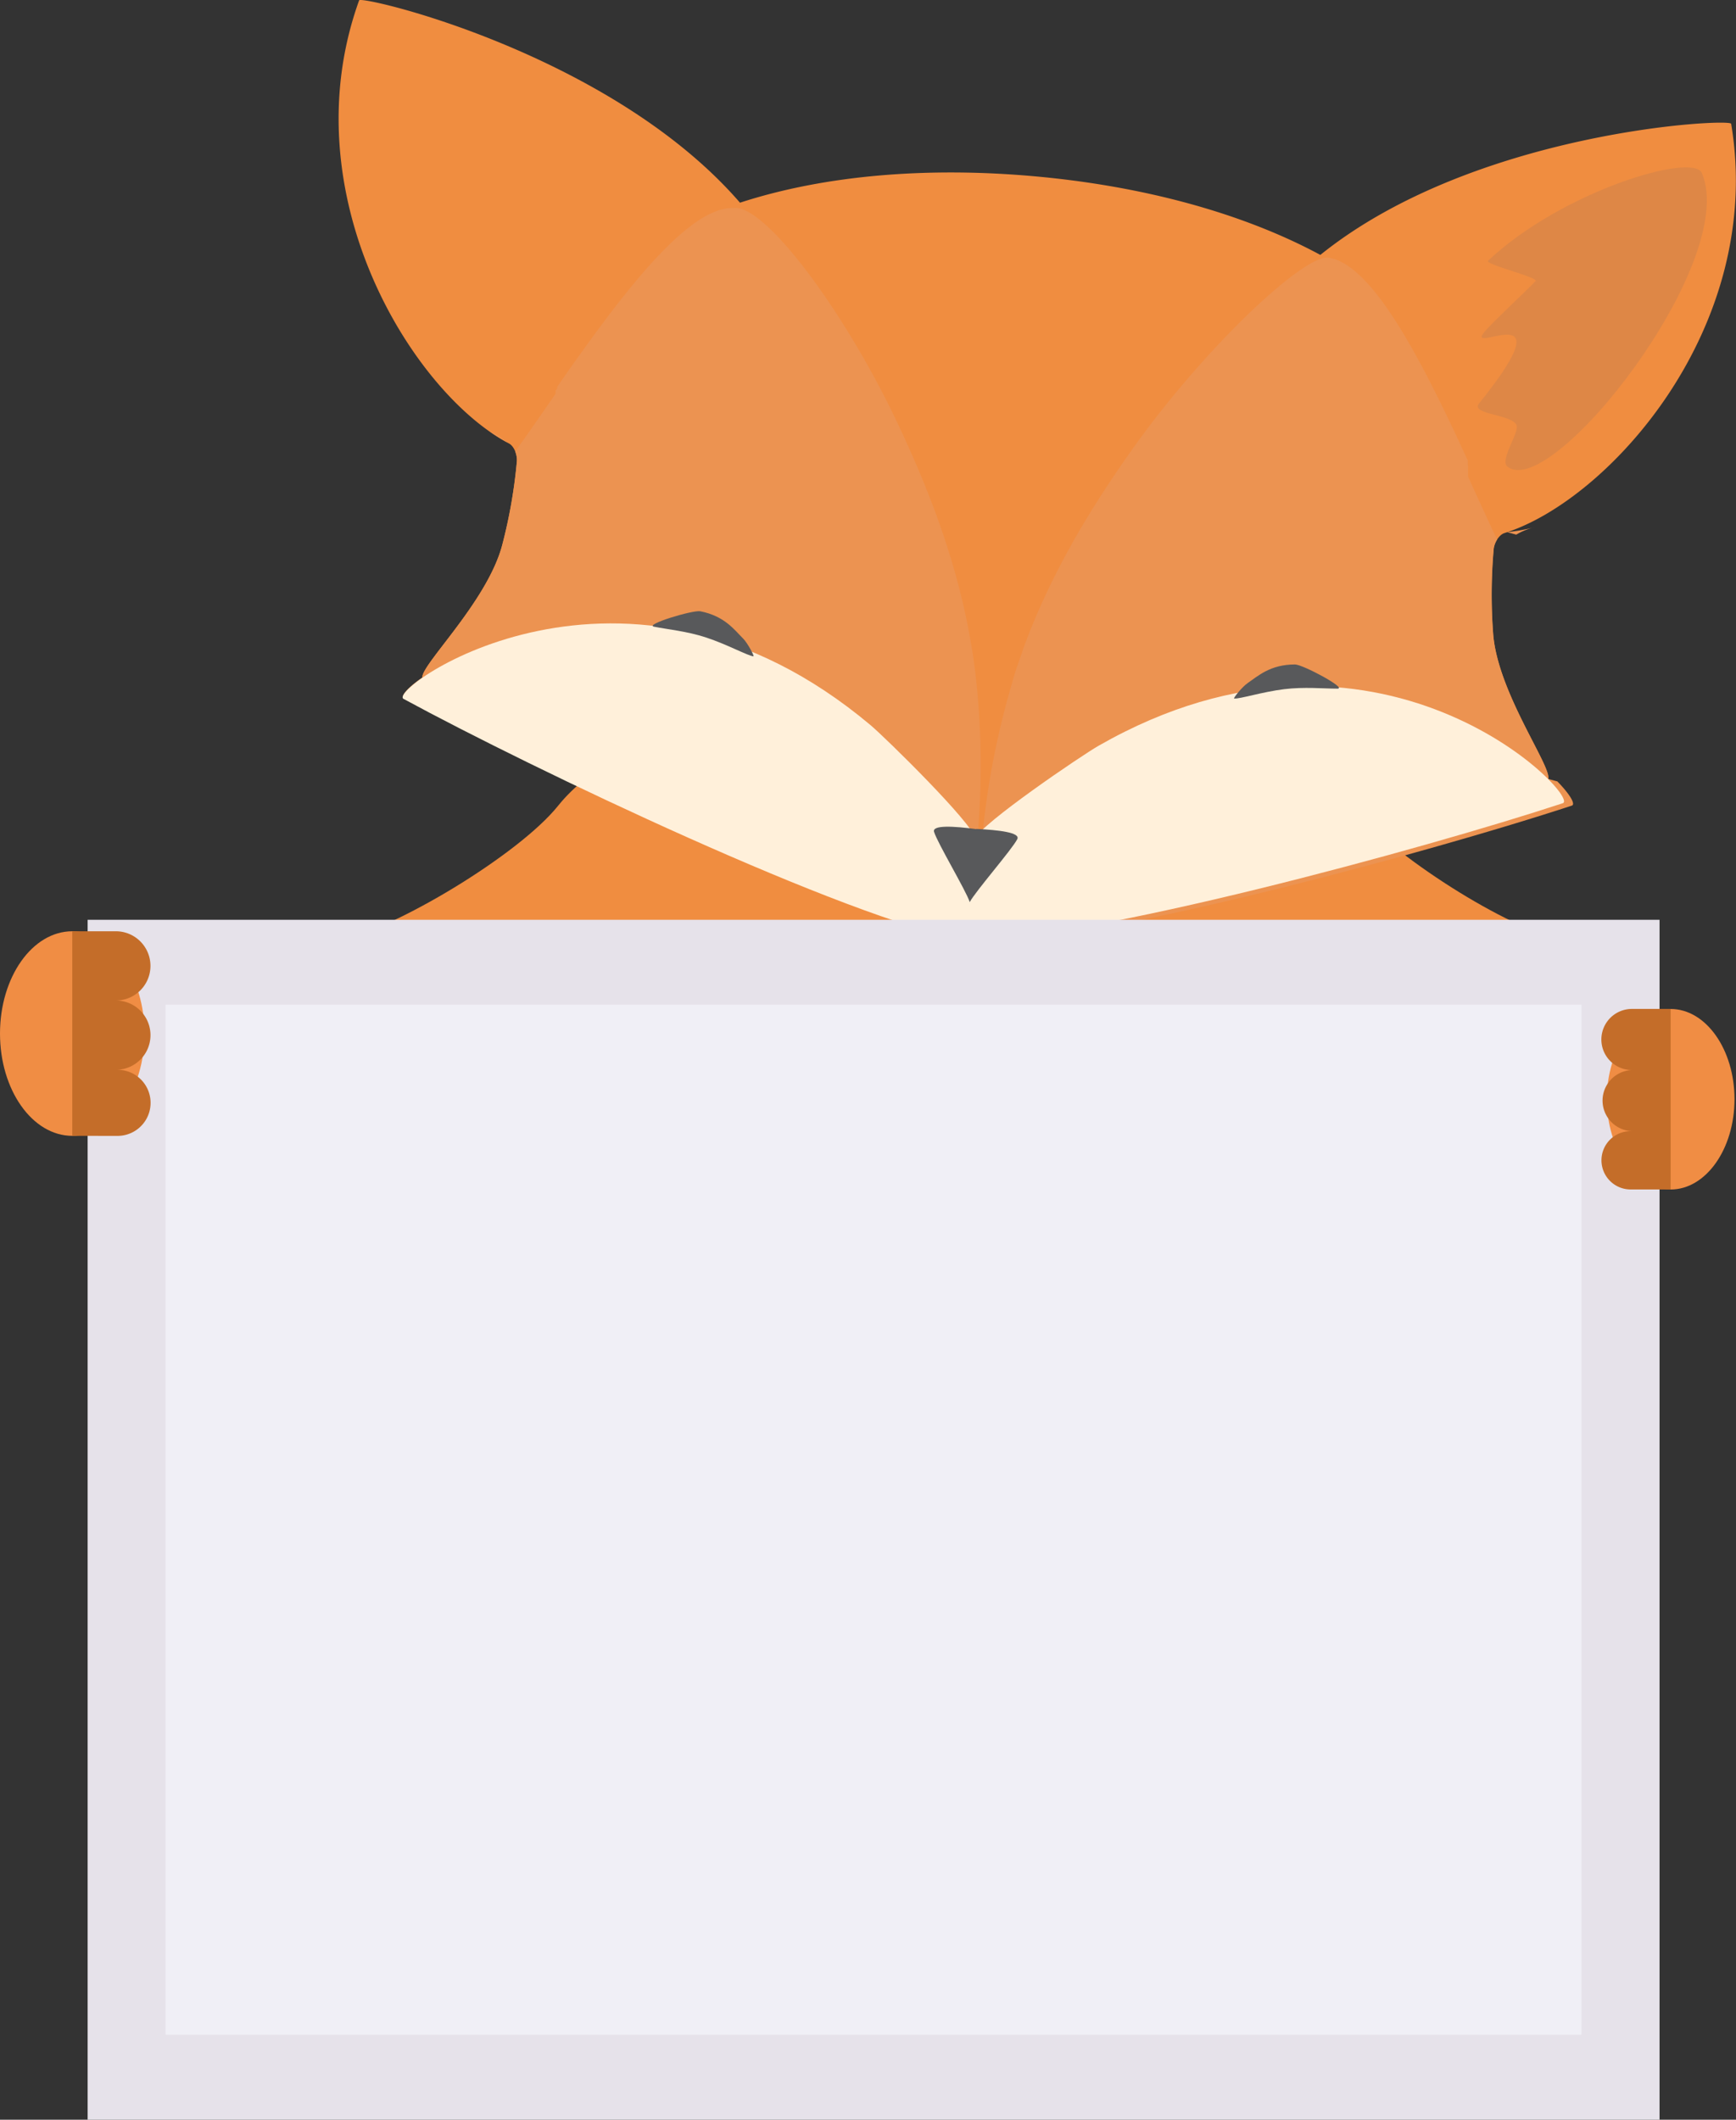 <svg id="Layer_1" data-name="Layer 1" xmlns="http://www.w3.org/2000/svg" viewBox="0 0 358.77 438.07"><rect x="0" y="0" width="358.77" height="438.07" fill="#333333" stroke="none"/><defs><style>.cls-1{fill:#f08d40;}.cls-1,.cls-2,.cls-3,.cls-4,.cls-5,.cls-8,.cls-9{fill-rule:evenodd;}.cls-2{fill:#ec9351;}.cls-3{fill:#fff0da;}.cls-4{fill:#58595b;}.cls-5{fill:#de8746;}.cls-6{fill:#e6e2ea;}.cls-7{fill:#f0eff6;}.cls-8{fill:#f08d44;}.cls-9{fill:#c46d29;}</style></defs><title>box4x4</title><path class="cls-1" d="M694.52,285.56c-62.83-2.65-152.49-34.24-127.3-39.17,11.42-2.23,37.19-17.7,45.31-27.8,14.26-17.78,45.13-18.45,82-18.48s67.71.7,82,18.48c8.1,10.1,32.5,25.57,43.94,27.8,25.17,4.93-63.12,36.52-125.94,39.17" transform="translate(-497.23 -52.02)"/><path class="cls-1" d="M697,245.11c-23.4-2.11-97.06-36.43-112.37-52.76-1.66-1.78,13.29-15.57,16.43-27.83a105.76,105.76,0,0,0,3-17.21c.1-1.11-.5-3-1.61-3.62-20-10.47-45.43-51.57-31-91.6C571.87,51,623.4,63,650.16,93.91c17.8-5.79,39.13-7.42,60.94-5.45s42.53,7.37,59,16.24C802,79,854.8,76.42,855,77.6c7,42-25.34,77.86-46.86,84.59-1.2.38-2.13,2.17-2.23,3.28a106,106,0,0,0-.11,17.46c.89,12.63,13.13,28.88,11.2,30.33-18,13.33-96.59,34-120,31.85" transform="translate(-497.23 -52.02)"/><path class="cls-2" d="M584.52,192.09c-.38-2.6,13.52-15.79,16.53-27.56a105.76,105.76,0,0,0,3-17.21,4.86,4.86,0,0,0-.35-2c2.5-3.45,5.27-7.49,8.22-11.73l0,0,0,0,0-.05,0,0,.08-.1,0,0,0-.05.05,0,0-.05,0,0,0-.05,0,0,0-.06,0,0,0,0h0l0,0,0,0,0-.05,0-.05,0,0,0,0,0-.06,0-.05,0,0,0,0,0-.05,0-.05,0,0,0-.06,0,0,0-.06,0-.05.35-.52,0,0,0-.05,0,0,0-.06,0-.05,0,0,0-.06,0-.06,0,0,0,0c1.57-2.28,3.18-4.59,4.84-6.89.17-.22.34-.45.5-.69,10.84-15.09,22.63-29.57,31-29.36C655.24,94,672,116.61,683,140.06c8,17,12.74,31.55,15.08,46h0c.07.4.15.8.2,1.2v0c.07.5.15,1,.21,1.51h0c.07.51.15,1,.21,1.52h0c.07.52.12,1,.18,1.53h0l.05.39h0a166.38,166.38,0,0,1,.46,31.05l0,.3h0v.13c0,.23,0,.45,0,.68h0c-.52,6.9-1.35,14.14-2.45,21.92-24.64-4.48-89.58-35.44-116.27-49.94-.73-.39.71-2.16,3.9-4.36m114.19-1.74.18,1.53c-.06-.51-.11-1-.18-1.53M602,143.42a12.8,12.8,0,0,0-3.51-2.2,36.51,36.51,0,0,0,3.51,2.2" transform="translate(-497.23 -52.02)"/><path class="cls-2" d="M706.83,185.93l0,.07Zm-2.47,7.5,0,.06h0ZM725.56,150h0v0Zm91.63,63c.82-2.48-10.5-17.94-11.38-30.08a107.9,107.9,0,0,1,.12-17.46,4.63,4.63,0,0,1,.7-1.93c-1.83-3.85-3.86-8.3-6-13l0-.06,0-.05,0-.05,0-.05,0-.06,0-.06,0-.05,0-.06V150l0-.07,0,0,0-.06,0-.06,0,0,0-.05,0-.06,0-.06,0,0,0-.06,0-.06,0-.05,0-.06,0-.05,0-.06,0-.07,0,0,0-.06,0-.06,0-.06v-.05l0-.05,0-.06,0-.06,0-.06,0-.05,0-.06v0l0-.08,0-.05,0-.06,0-.06,0-.05,0-.06v-.05l-.05-.06,0-.11,0-.06,0-.05,0-.06,0-.05v-.05l0-.06,0-.06,0-.06,0-.06,0,0h0l0,0,0-.06,0-.05,0-.06,0-.06,0-.06,0-.06c-1.06-2.31-2.14-4.66-3.25-7v0h0v0h0l-.25-.52h0v0h0l0,0h0v0c-8-16.77-17-33.13-25.26-34.43-5-.78-25.54,18.44-40.55,39.55-1.39,2-2.74,3.89-4,5.8v0c-8.48,12.62-14.47,24.15-18.72,35.87l0,.07c-.08.26-.18.53-.28.81v0c-.15.38-.27.76-.41,1.15h0c-.16.49-.33,1-.51,1.46h0c-.37,1.11-.71,2.21-1,3.33h0c-.08.22-.13.45-.2.66l0,.06a166.24,166.24,0,0,0-5.8,29.76l0,.29h0v.16h0v0h0c0,.22,0,.43-.07.65h0c-.74,6.88-1.21,14.15-1.52,22,25.05,0,94.46-18.88,123.32-28.38.78-.26-.31-2.25-3-5m-8.49-51a13.31,13.31,0,0,1,3.86-1.54A40.87,40.87,0,0,1,808.7,162" transform="translate(-497.23 -52.02)"/><path class="cls-3" d="M696.89,246.39c-24.64-4.48-89.58-35.44-116.27-49.94-3.57-1.93,45.61-37.35,96.53,5.44,3.11,2.62,21.08,20.26,21.65,23.4,1.13-3,21.94-17.14,25.49-19.16,57.74-33,99.8,10.61,95.93,11.88-28.85,9.51-98.27,28.38-123.33,28.38" transform="translate(-497.23 -52.02)"/><path class="cls-4" d="M699,223.33c4.65.22,9.18.75,8.46,2.12-1.09,2.14-8.61,10.74-9.82,13-.78-2.4-6.67-12.2-7.37-14.51-.45-1.46,4.07-1.19,8.73-.57" transform="translate(-497.23 -52.02)"/><path class="cls-5" d="M848.94,87.77c-1.84-4.29-28.8,3.68-44.19,18.14-.79.73,10.56,3.46,9.82,4.21-2.93,3-6.95,6.65-9.95,9.8-6.64,7,17.81-8.78-1.72,15.48-1.86,2.29,6.63,2.21,7.72,4.42.73,1.49-3.56,7.29-1.85,8.64,9.15,7.17,48-42.45,40.17-60.68" transform="translate(-497.23 -52.02)"/><path class="cls-4" d="M755.07,193.2c-1.06.7-3.07,3.16-2.78,3.18,1.2.11,5.77-1.37,10.33-1.93,4.11-.51,8.15-.11,11-.11,2.15,0-7.15-5-8.76-5-5.18,0-7.73,2.47-9.78,3.84" transform="translate(-497.23 -52.02)"/><path class="cls-4" d="M650.82,184c.89.89,2.4,3.69,2.11,3.66-1.19-.12-5.41-2.46-9.77-3.89-3.93-1.3-8-1.68-10.75-2.23-2.1-.42,8-3.49,9.55-3.19,5.09,1,7.11,3.93,8.87,5.66" transform="translate(-497.23 -52.02)"/><rect class="cls-6" x="18.11" y="190.09" width="324.86" height="247.98"/><rect class="cls-7" x="34.22" y="207.63" width="292.62" height="212.89"/><path class="cls-8" d="M829.31,279.19c0-10.3,5.89-18.65,13.18-18.65s13.2,8.36,13.2,18.65-5.91,18.66-13.2,18.66-13.18-8.36-13.18-18.66" transform="translate(-497.23 -52.02)"/><path class="cls-9" d="M842.49,297.84V260.53h-8a6.31,6.31,0,0,0,0,12.63,6.32,6.32,0,0,0,0,12.63h-.27a6,6,0,1,0,0,12.05Z" transform="translate(-497.23 -52.02)"/><path class="cls-8" d="M527.1,265.62c0-11.67-6.68-21.14-14.93-21.14s-14.94,9.47-14.94,21.14,6.69,21.14,14.94,21.14,14.93-9.47,14.93-21.14" transform="translate(-497.23 -52.02)"/><path class="cls-9" d="M512.17,286.76V244.48h9a7.15,7.15,0,1,1,0,14.31,7.16,7.16,0,0,1,0,14.32h.35a6.83,6.83,0,0,1,0,13.66Z" transform="translate(-497.23 -52.02)"/></svg>